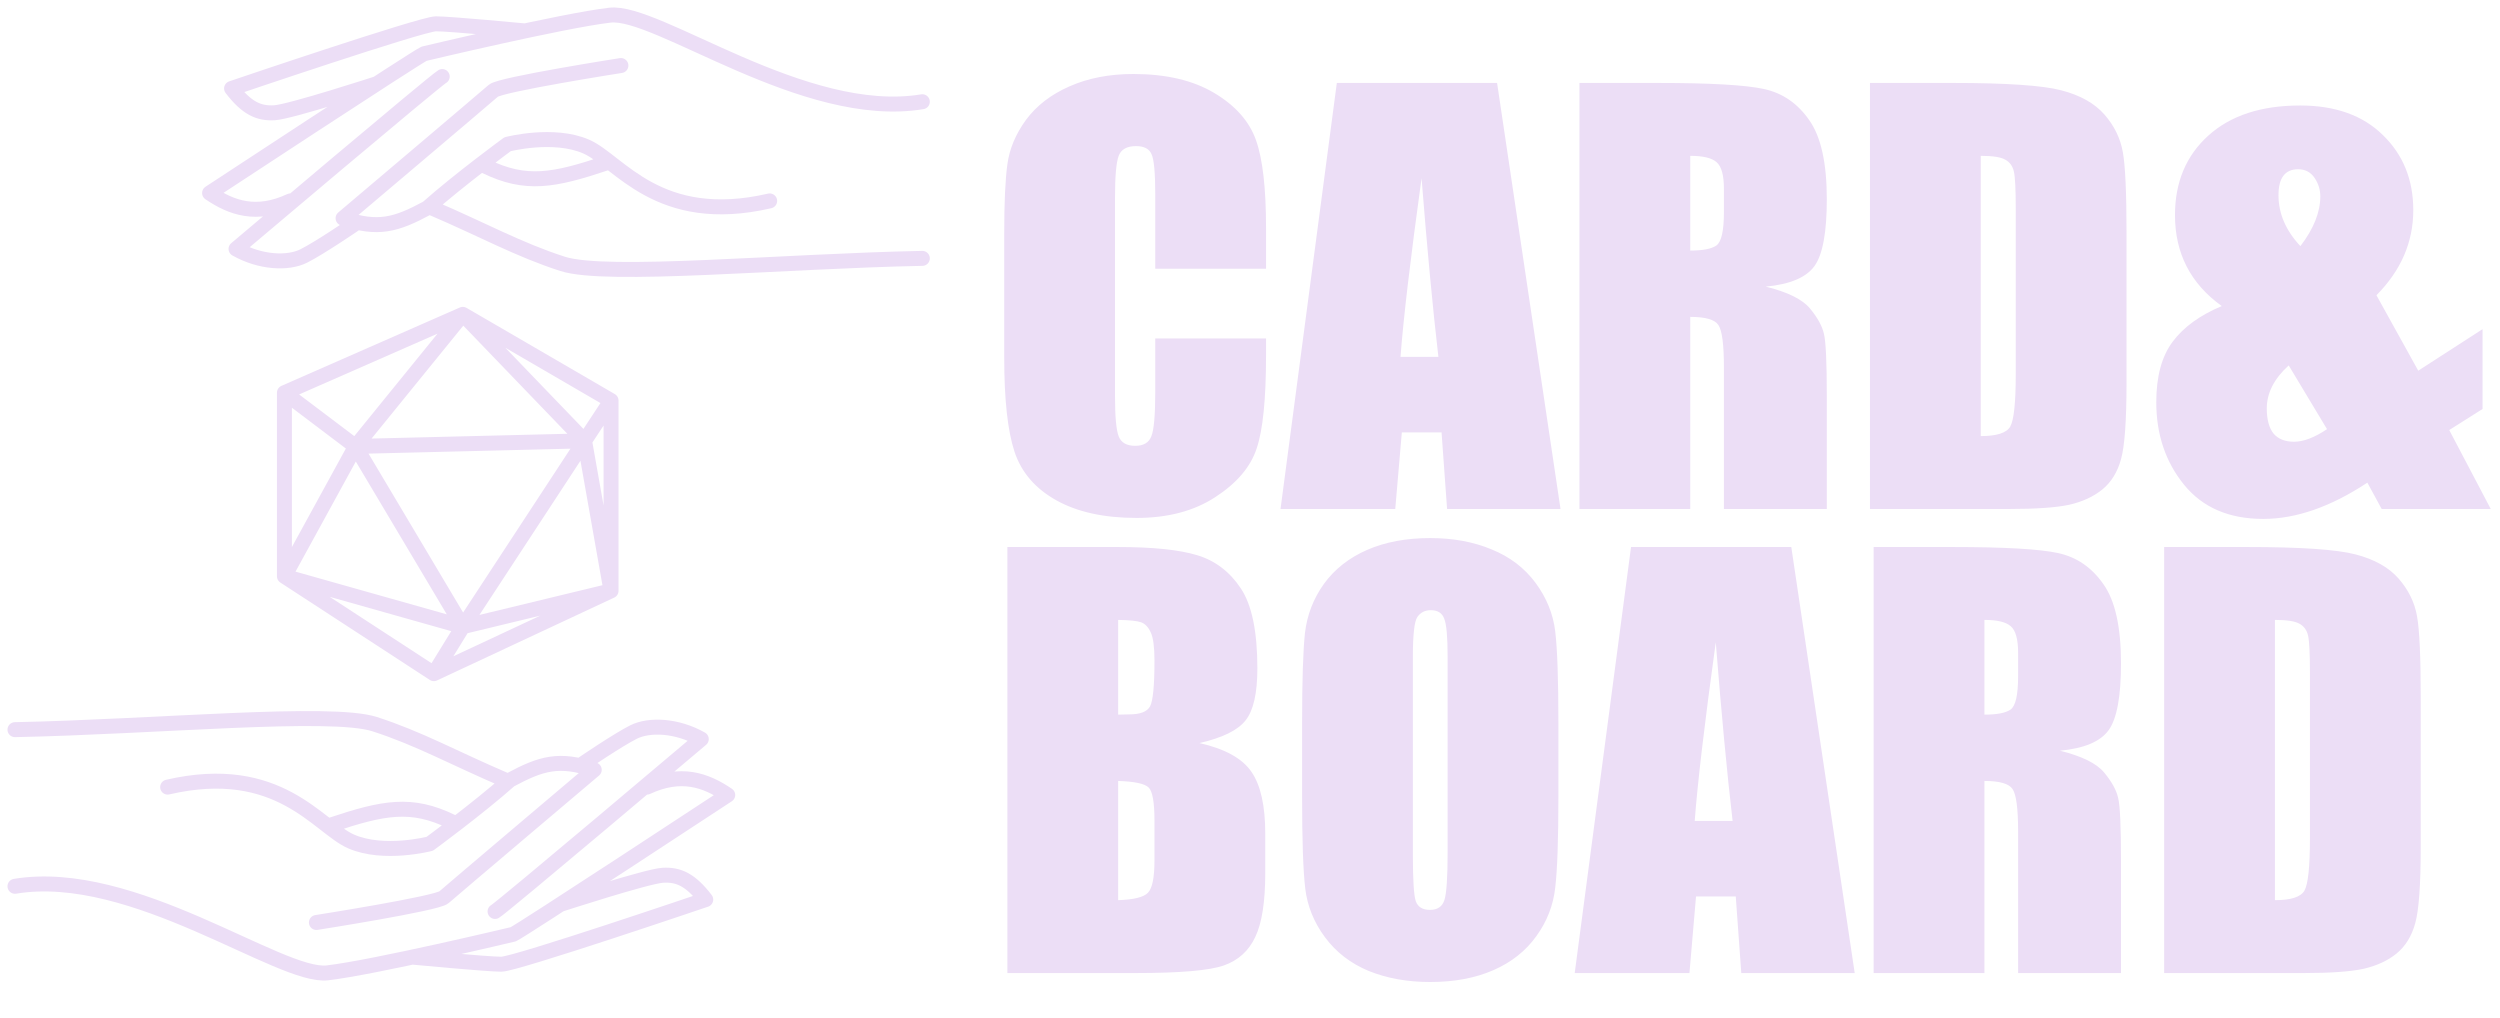 <svg width="167" height="68" viewBox="0 0 167 68" fill="none" xmlns="http://www.w3.org/2000/svg">
<path d="M23.75 29.822L39.047 29.449M23.75 29.822L30.916 41.86M23.75 29.822L30.916 21M23.75 29.822L19 26.234M23.75 29.822L19 38.495M39.047 29.449L30.916 41.86M39.047 29.449L30.916 21M39.047 29.449L40.818 26.757M39.047 29.449L40.818 39.467M30.916 41.86L19 38.495M30.916 41.86L28.983 45M30.916 41.86L40.818 39.467M30.916 21L40.818 26.757M30.916 21L19 26.234M40.818 26.757V39.467M19 26.234V38.495M19 38.495L28.983 45M28.983 45L40.818 39.467" stroke="#ECDEF6" stroke-linecap="round" stroke-linejoin="round"/>
<path d="M51.413 13.421C43.962 15.148 41.347 10.75 39.163 9.793C36.978 8.836 33.905 9.635 33.905 9.635C33.905 9.635 30.696 11.983 28.542 13.894C26.452 15.02 25.245 15.369 22.917 14.577C22.917 14.577 32.486 6.481 32.959 6.06C33.432 5.64 41.476 4.378 41.476 4.378M23.653 14.998C23.653 14.998 21.34 16.575 20.288 17.101C19.237 17.627 17.394 17.55 15.767 16.628C15.767 16.628 29.068 5.377 29.541 5.114M32.433 11.107C35.129 12.421 36.99 12.062 40.477 10.897M25.178 5.587C25.178 5.587 19.392 7.468 18.343 7.532C17.294 7.597 16.484 7.237 15.469 5.909C15.469 5.909 28.174 1.592 29.121 1.591C30.067 1.591 35.062 2.065 35.062 2.065M19.395 13.421C17.134 14.472 15.482 13.902 14 12.894C14 12.894 27.852 3.786 28.332 3.589C28.332 3.589 37.585 1.381 40.74 1.013C43.894 0.645 53.726 8.111 61.612 6.796M28.858 13.894C32.266 15.352 34.641 16.68 37.585 17.627C40.529 18.573 52.229 17.444 61.612 17.259" stroke="#ECDEF6" stroke-linecap="round" stroke-linejoin="round"/>
<path d="M11.199 52.579C18.65 50.852 21.265 55.25 23.449 56.207C25.633 57.164 28.707 56.365 28.707 56.365C28.707 56.365 31.916 54.017 34.069 52.106C36.16 50.98 37.367 50.631 39.695 51.423C39.695 51.423 30.126 59.519 29.653 59.94C29.18 60.36 21.136 61.622 21.136 61.622M38.959 51.002C38.959 51.002 41.272 49.425 42.324 48.899C43.375 48.373 45.218 48.45 46.845 49.372C46.845 49.372 33.544 60.623 33.07 60.886M30.179 54.892C27.483 53.579 25.622 53.938 22.135 55.103M37.434 60.413C37.434 60.413 43.22 58.532 44.269 58.468C45.318 58.404 46.128 58.763 47.143 60.091C47.143 60.091 34.437 64.409 33.491 64.409C32.545 64.409 27.55 63.935 27.55 63.935M43.217 52.579C45.478 51.528 47.13 52.097 48.612 53.106C48.612 53.106 34.76 62.214 34.28 62.411C34.28 62.411 25.027 64.619 21.872 64.987C18.718 65.355 8.886 57.889 1 59.204M33.754 52.106C30.346 50.648 27.971 49.32 25.026 48.373C22.082 47.427 10.383 48.556 1 48.741" stroke="#ECDEF6" stroke-linecap="round" stroke-linejoin="round"/>
<path d="M84.572 17.951H77.171V12.994C77.171 11.553 77.089 10.656 76.925 10.305C76.773 9.941 76.427 9.76 75.888 9.76C75.279 9.76 74.892 9.977 74.728 10.41C74.564 10.844 74.482 11.781 74.482 13.223V26.441C74.482 27.824 74.564 28.727 74.728 29.148C74.892 29.57 75.261 29.781 75.835 29.781C76.386 29.781 76.744 29.57 76.908 29.148C77.084 28.727 77.171 27.736 77.171 26.178V22.609H84.572V23.717C84.572 26.658 84.361 28.744 83.939 29.975C83.529 31.205 82.609 32.283 81.179 33.209C79.761 34.135 78.009 34.598 75.923 34.598C73.755 34.598 71.968 34.205 70.562 33.42C69.156 32.635 68.224 31.551 67.767 30.168C67.31 28.773 67.082 26.682 67.082 23.893V15.578C67.082 13.527 67.152 11.992 67.293 10.973C67.433 9.941 67.849 8.951 68.54 8.002C69.244 7.053 70.21 6.309 71.441 5.77C72.683 5.219 74.107 4.943 75.712 4.943C77.892 4.943 79.691 5.365 81.109 6.209C82.527 7.053 83.459 8.107 83.904 9.373C84.349 10.627 84.572 12.584 84.572 15.244V17.951ZM100.005 5.541L104.242 34H96.665L96.296 28.885H93.642L93.203 34H85.539L89.3 5.541H100.005ZM96.085 23.84C95.71 20.617 95.335 16.639 94.96 11.904C94.21 17.342 93.742 21.32 93.554 23.84H96.085ZM105.507 5.541H110.746C114.238 5.541 116.599 5.676 117.83 5.945C119.072 6.215 120.08 6.906 120.853 8.02C121.638 9.121 122.031 10.885 122.031 13.31C122.031 15.525 121.755 17.014 121.205 17.775C120.654 18.537 119.57 18.994 117.953 19.146C119.417 19.51 120.402 19.996 120.906 20.605C121.41 21.215 121.72 21.777 121.837 22.293C121.966 22.797 122.031 24.197 122.031 26.494V34H115.158V24.543C115.158 23.02 115.035 22.076 114.789 21.713C114.554 21.35 113.927 21.168 112.908 21.168V34H105.507V5.541ZM112.908 10.41V16.738C113.74 16.738 114.32 16.627 114.648 16.404C114.988 16.17 115.158 15.426 115.158 14.172V12.607C115.158 11.705 114.994 11.113 114.666 10.832C114.349 10.551 113.763 10.41 112.908 10.41ZM124.914 5.541H130.451C134.025 5.541 136.439 5.705 137.693 6.033C138.958 6.361 139.919 6.9 140.576 7.65C141.232 8.4 141.642 9.238 141.806 10.164C141.97 11.078 142.052 12.883 142.052 15.578V25.545C142.052 28.1 141.929 29.811 141.683 30.678C141.449 31.533 141.033 32.207 140.435 32.699C139.837 33.18 139.099 33.52 138.22 33.719C137.341 33.906 136.017 34 134.248 34H124.914V5.541ZM132.314 10.41V29.131C133.38 29.131 134.037 28.92 134.283 28.498C134.529 28.064 134.652 26.898 134.652 25V13.943C134.652 12.654 134.611 11.828 134.529 11.465C134.447 11.102 134.259 10.838 133.966 10.674C133.673 10.498 133.123 10.41 132.314 10.41ZM165.835 21.988V27.32L163.609 28.727L166.382 34H159.097L158.14 32.242C155.692 33.857 153.375 34.664 151.187 34.664C148.895 34.664 147.131 33.902 145.894 32.379C144.657 30.855 144.039 29.02 144.039 26.871C144.039 25.152 144.403 23.805 145.132 22.828C145.861 21.852 146.955 21.057 148.414 20.445C146.33 18.948 145.289 16.923 145.289 14.371C145.289 12.171 146.031 10.4 147.515 9.059C149 7.717 151.044 7.047 153.648 7.047C155.992 7.047 157.834 7.704 159.175 9.02C160.529 10.335 161.207 12.008 161.207 14.039C161.207 16.174 160.386 18.069 158.746 19.723L161.539 24.762L165.835 21.988ZM153.667 16.441C154.553 15.283 154.996 14.176 154.996 13.121C154.996 12.665 154.865 12.249 154.605 11.871C154.345 11.493 153.98 11.305 153.511 11.305C153.082 11.305 152.756 11.448 152.535 11.734C152.313 12.021 152.203 12.457 152.203 13.043C152.203 14.267 152.691 15.4 153.667 16.441ZM155.445 28.668L152.886 24.41C151.91 25.296 151.421 26.253 151.421 27.281C151.421 28.023 151.571 28.583 151.871 28.961C152.183 29.326 152.639 29.508 153.238 29.508C153.876 29.508 154.611 29.228 155.445 28.668ZM67.293 36.541H74.675C77.007 36.541 78.771 36.723 79.966 37.086C81.173 37.449 82.146 38.188 82.884 39.301C83.623 40.402 83.992 42.184 83.992 44.645C83.992 46.309 83.728 47.469 83.201 48.125C82.685 48.781 81.66 49.285 80.124 49.637C81.835 50.023 82.996 50.668 83.605 51.57C84.214 52.461 84.519 53.832 84.519 55.684V58.32C84.519 60.242 84.296 61.666 83.851 62.592C83.418 63.518 82.72 64.15 81.759 64.49C80.798 64.83 78.83 65 75.853 65H67.293V36.541ZM74.693 41.41V47.738C75.009 47.727 75.255 47.721 75.431 47.721C76.158 47.721 76.621 47.545 76.82 47.193C77.019 46.83 77.119 45.805 77.119 44.117C77.119 43.227 77.037 42.605 76.873 42.254C76.709 41.891 76.492 41.662 76.222 41.568C75.964 41.475 75.455 41.422 74.693 41.41ZM74.693 52.168V60.131C75.736 60.096 76.398 59.932 76.679 59.639C76.972 59.346 77.119 58.625 77.119 57.477V54.822C77.119 53.603 76.99 52.865 76.732 52.607C76.474 52.35 75.794 52.203 74.693 52.168ZM104.101 53.205C104.101 56.065 104.031 58.092 103.89 59.287C103.761 60.471 103.339 61.555 102.625 62.539C101.921 63.523 100.966 64.279 99.759 64.807C98.552 65.334 97.146 65.598 95.54 65.598C94.017 65.598 92.646 65.352 91.427 64.859C90.22 64.356 89.248 63.605 88.509 62.609C87.771 61.613 87.332 60.529 87.191 59.357C87.05 58.185 86.98 56.135 86.98 53.205V48.336C86.98 45.477 87.044 43.455 87.173 42.272C87.314 41.076 87.736 39.986 88.439 39.002C89.154 38.018 90.115 37.262 91.322 36.734C92.529 36.207 93.935 35.943 95.54 35.943C97.064 35.943 98.429 36.195 99.636 36.699C100.855 37.191 101.833 37.935 102.572 38.932C103.31 39.928 103.75 41.012 103.89 42.184C104.031 43.355 104.101 45.406 104.101 48.336V53.205ZM96.701 43.853C96.701 42.529 96.624 41.685 96.472 41.322C96.332 40.947 96.033 40.76 95.576 40.76C95.189 40.76 94.89 40.912 94.679 41.217C94.48 41.51 94.38 42.389 94.38 43.853V57.143C94.38 58.795 94.445 59.815 94.574 60.201C94.714 60.588 95.031 60.781 95.523 60.781C96.027 60.781 96.349 60.559 96.49 60.113C96.63 59.668 96.701 58.607 96.701 56.932V43.853ZM119.658 36.541L123.894 65H116.318L115.949 59.885H113.294L112.855 65H105.191L108.953 36.541H119.658ZM115.738 54.84C115.363 51.617 114.988 47.639 114.613 42.904C113.863 48.342 113.394 52.32 113.207 54.84H115.738ZM125.16 36.541H130.398C133.89 36.541 136.251 36.676 137.482 36.945C138.724 37.215 139.732 37.906 140.505 39.02C141.291 40.121 141.683 41.885 141.683 44.31C141.683 46.525 141.408 48.014 140.857 48.775C140.306 49.537 139.222 49.994 137.605 50.147C139.07 50.51 140.054 50.996 140.558 51.605C141.062 52.215 141.373 52.777 141.49 53.293C141.619 53.797 141.683 55.197 141.683 57.494V65H134.81V55.543C134.81 54.02 134.687 53.076 134.441 52.713C134.207 52.35 133.58 52.168 132.56 52.168V65H125.16V36.541ZM132.56 41.41V47.738C133.392 47.738 133.972 47.627 134.3 47.404C134.64 47.17 134.81 46.426 134.81 45.172V43.607C134.81 42.705 134.646 42.113 134.318 41.832C134.001 41.551 133.416 41.41 132.56 41.41ZM144.566 36.541H150.103C153.677 36.541 156.091 36.705 157.345 37.033C158.611 37.361 159.572 37.9 160.228 38.65C160.884 39.4 161.294 40.238 161.458 41.164C161.623 42.078 161.705 43.883 161.705 46.578V56.545C161.705 59.1 161.582 60.81 161.335 61.678C161.101 62.533 160.685 63.207 160.087 63.699C159.49 64.18 158.751 64.519 157.873 64.719C156.994 64.906 155.669 65 153.9 65H144.566V36.541ZM151.966 41.41V60.131C153.033 60.131 153.689 59.92 153.935 59.498C154.181 59.065 154.304 57.898 154.304 56V44.943C154.304 43.654 154.263 42.828 154.181 42.465C154.099 42.102 153.912 41.838 153.619 41.674C153.326 41.498 152.775 41.41 151.966 41.41Z" fill="#ECDEF6"/>
</svg>
